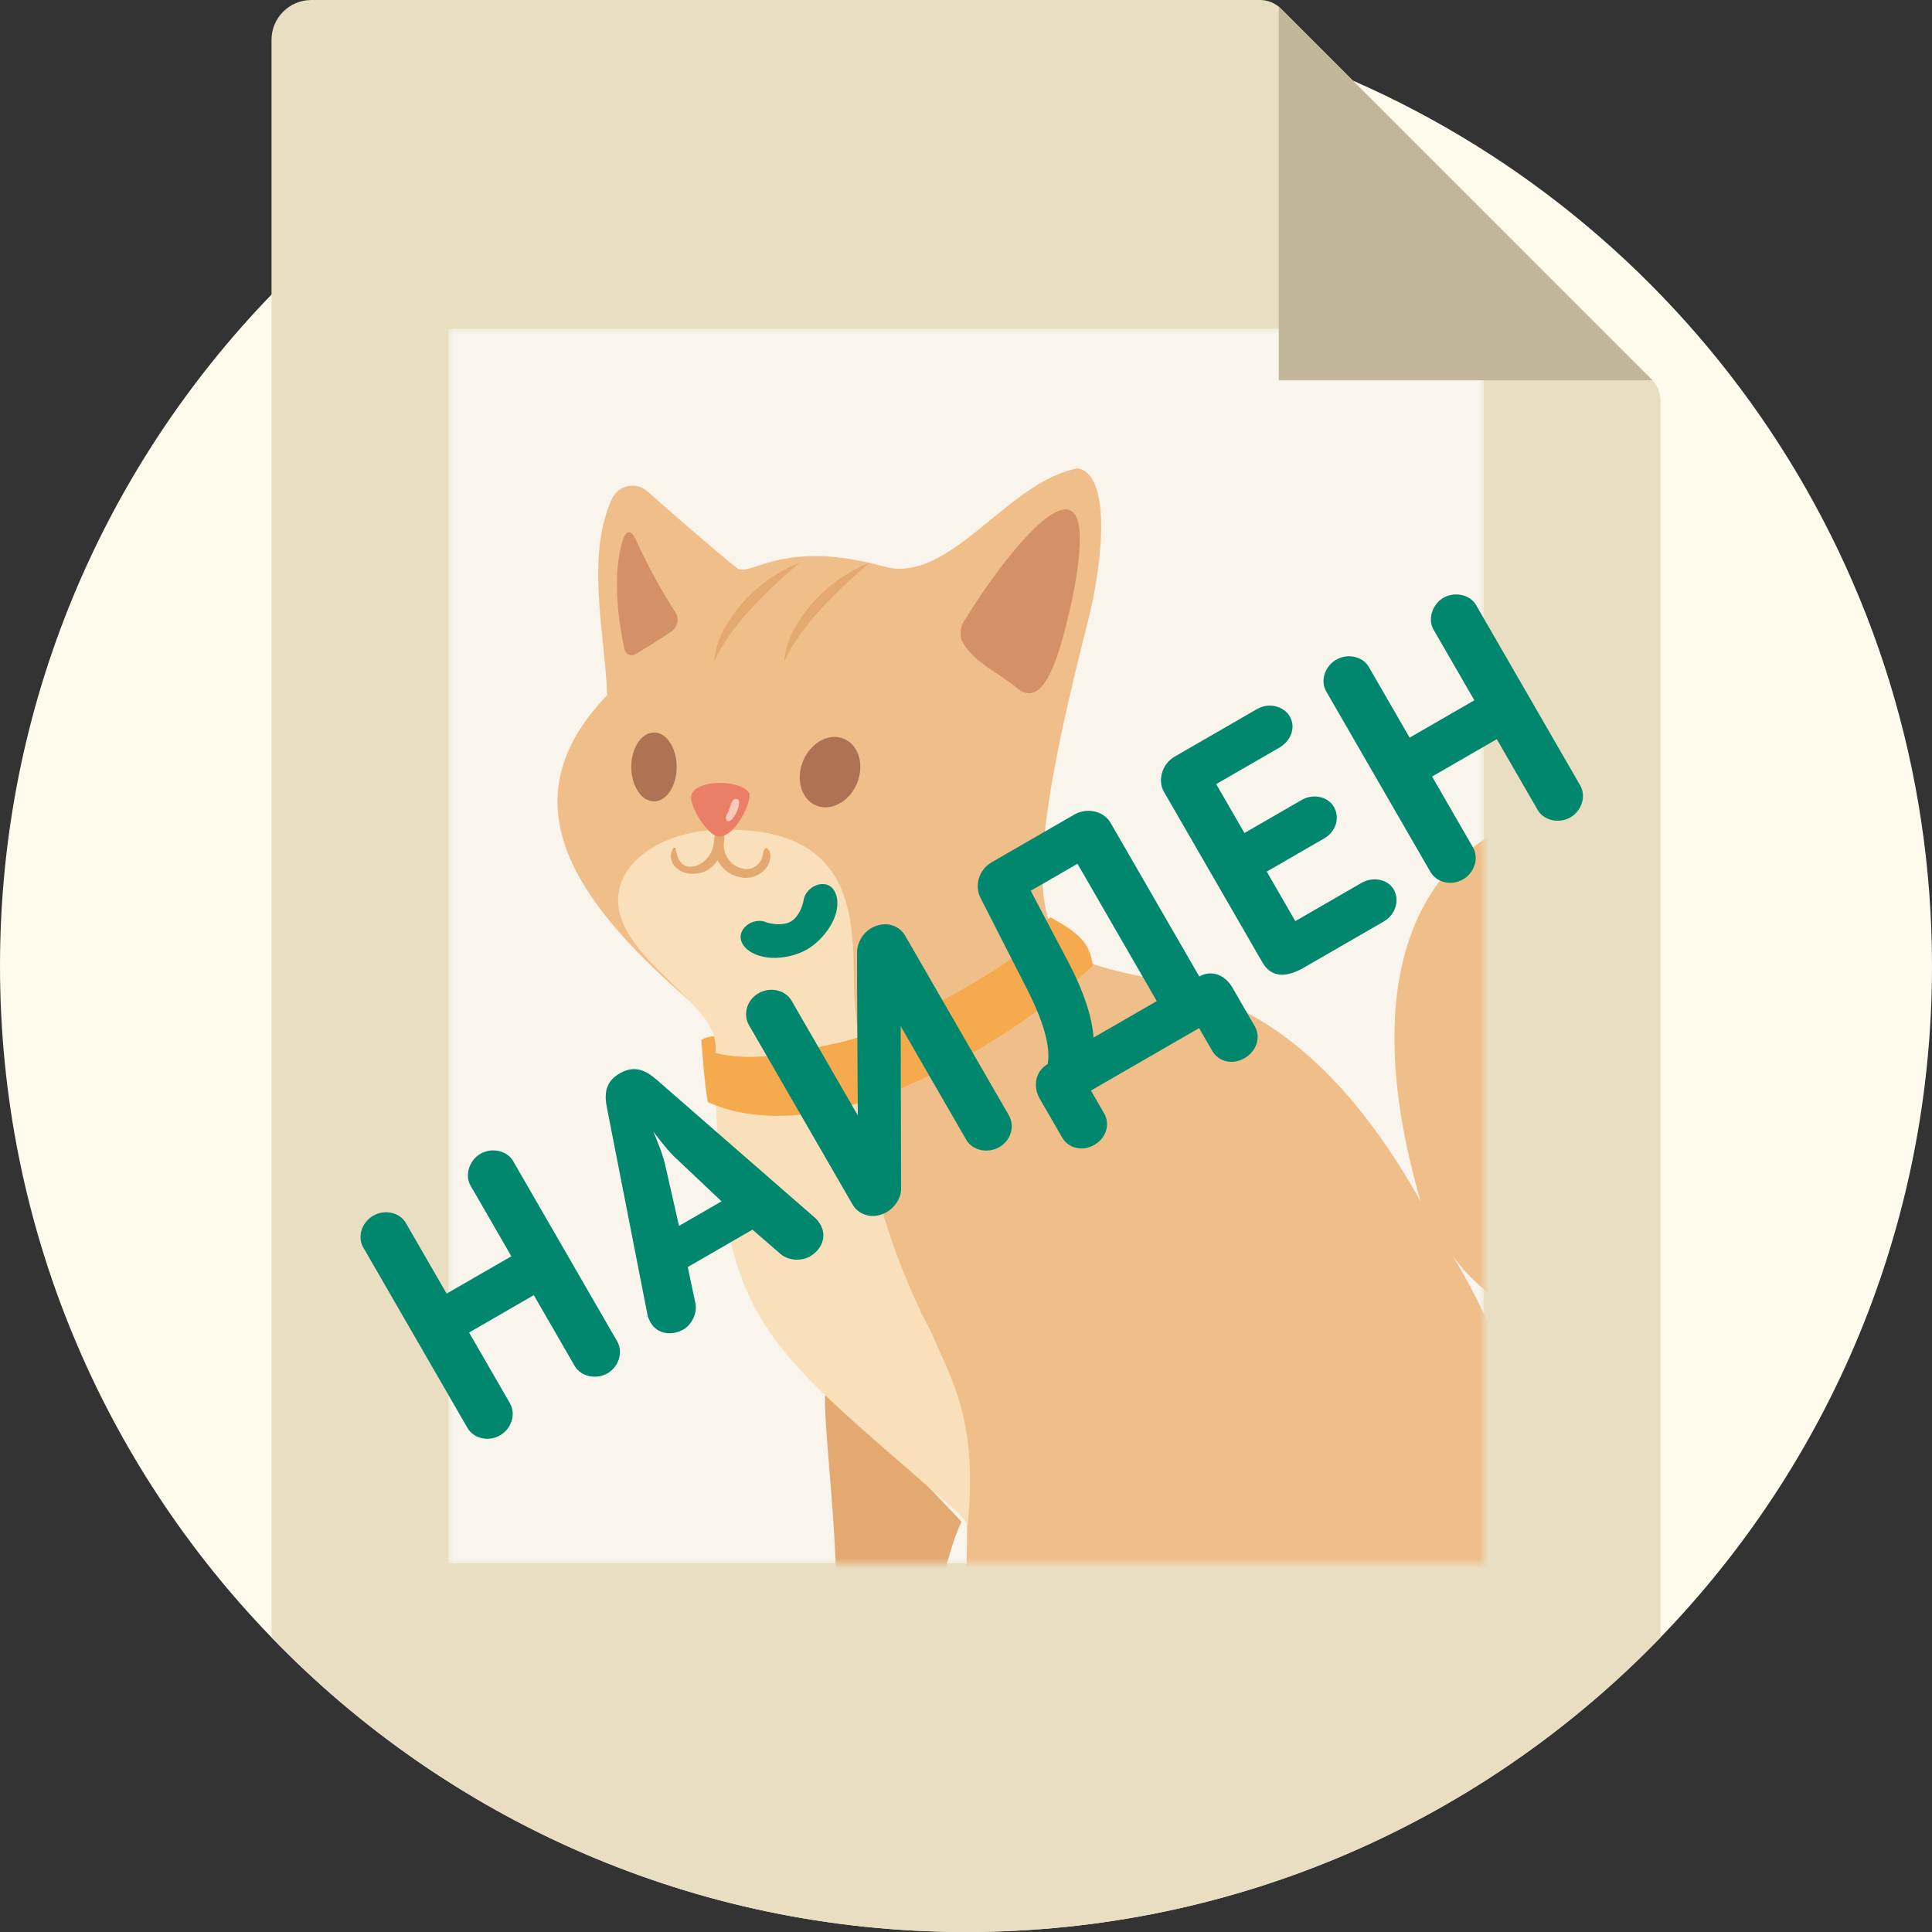 <svg width="194" height="194" viewBox="0 0 194 194" fill="none" xmlns="http://www.w3.org/2000/svg">
<rect x="0" y="0" width="194" height="194" fill="#333333" stroke="none"/>
<path d="M194 97C194 123.198 183.615 146.977 166.733 164.425C149.095 182.661 124.374 194 97 194C69.626 194 44.901 182.661 27.263 164.421C10.385 146.973 0 123.194 0 97C0 70.806 10.385 47.027 27.263 29.579C44.901 11.339 69.626 0 97 0C110.813 0 123.95 2.886 135.84 8.089L135.844 8.092C170.079 23.07 194 57.242 194 97Z" fill="#FFFAEC"/>
<path d="M165.857 38.104C166.419 38.666 166.735 39.429 166.735 40.225V164.425C149.097 182.661 124.376 194 97.002 194C69.628 194 44.903 182.661 27.265 164.421V4C27.265 1.791 29.056 0 31.265 0H126.514C127.31 0 128.073 0.316 128.636 0.879L135.842 8.089L165.857 38.104Z" fill="#E9DEC2"/>
<g opacity="0.71">
<mask id="mask0" mask-type="alpha" maskUnits="userSpaceOnUse" x="45" y="33" width="104" height="124">
<path d="M149 33H45V157H149V33Z" fill="white"/>
</mask>
<g mask="url(#mask0)">
<path d="M149 33H45V157H149V33Z" fill="white"/>
<path d="M89.25 76.809C89.45 77.229 89.08 77.309 88.85 77.449C88.127 77.897 87.342 78.234 86.52 78.449C86.16 78.769 85.77 78.569 85.39 78.539C84.875 78.49 84.368 78.379 83.88 78.209C83.392 78.122 82.942 77.888 82.59 77.539L82.23 77.269C80.13 75.539 80.14 75.459 81.23 72.889C81.597 72.018 82.163 71.244 82.881 70.629C83.6 70.015 84.452 69.577 85.37 69.349C86.09 69.129 86.43 69.249 86.37 70.059C86.389 70.266 86.439 70.468 86.52 70.659C86.97 70.809 87.01 71.229 87.09 71.589C87.382 73.229 88.068 74.773 89.09 76.089C89.179 76.189 89.241 76.309 89.27 76.439C89.29 76.562 89.283 76.689 89.25 76.809Z" fill="#EEEEF7"/>
<path d="M89.25 76.811C87.662 75.135 86.689 72.971 86.49 70.671C86.49 70.431 86.49 70.201 86.49 69.961C86.49 68.651 86.49 68.711 87.84 68.631C89.394 68.607 90.942 68.823 92.43 69.271C92.77 69.312 93.083 69.479 93.308 69.737C93.534 69.995 93.655 70.328 93.65 70.671C93.692 71.624 93.541 72.576 93.206 73.47C92.871 74.363 92.359 75.18 91.7 75.871C91.4 76.191 91.03 76.471 90.7 76.781C90.23 77.281 89.75 77.371 89.25 76.811Z" fill="#49464A"/>
<path d="M82.58 77.529L83.82 78.099C83.824 78.109 83.827 78.119 83.827 78.129C83.827 78.14 83.824 78.15 83.82 78.159C83.825 78.182 83.825 78.206 83.82 78.229V78.299C83.239 78.227 82.678 78.04 82.17 77.749L82.58 77.529Z" fill="#E6A25F"/>
<path d="M85.26 78.42H86.52L86.7 78.77C86.213 78.821 85.72 78.759 85.26 78.59C85.16 78.537 85.16 78.48 85.26 78.42Z" fill="#E6A25F"/>
<path d="M96.55 152.821C93.3 159.291 91.33 183.271 84.44 183.511C82.33 183.061 70.23 185.741 71.23 183.091C71.89 177.901 78.47 178.721 81.07 175.541C86.97 168.281 81.96 142.201 82.98 139.061C83.59 139.351 96.36 152.461 96.55 152.821Z" fill="#E09451"/>
<path d="M177.54 146.039C177.2 143.569 168.45 131.039 168.45 131.039C150.62 108.689 165.55 110.279 173.25 91.439C174.03 75.929 128.83 72.909 142.65 120.629C118.65 77.939 94.4 120.459 109.2 62.569C110.87 56.019 111.52 47.569 108.2 47.029C101.04 48.389 95.4 58.749 88.72 56.879C78.32 53.979 75.18 58.179 73.93 56.989C71.46 54.989 67.41 51.469 65.01 49.339C64.748 49.106 64.436 48.938 64.098 48.846C63.761 48.755 63.406 48.743 63.063 48.812C62.719 48.88 62.397 49.028 62.12 49.243C61.844 49.458 61.621 49.734 61.47 50.049C58.78 55.799 60.75 63.679 60.97 69.799C41.97 89.509 83.05 106.459 87.56 118.509C88.18 122.361 89.363 126.101 91.07 129.609C100.54 143.359 95.82 160.469 96.66 176.059C97.47 180.639 92.33 180.259 91.31 184.329C90.21 187.149 94.58 185.649 96.02 185.879C98.42 185.239 104.81 187.209 105.02 184.069C104.6 177.169 105.23 170.599 108.78 164.539C109.71 162.829 117.78 171.859 119.37 173.269C114.23 172.349 110.37 176.329 110.37 181.269C110.25 182.519 110.61 182.789 111.87 182.809C124.67 183.039 140.19 185.189 148.81 173.359C149.31 172.409 149.59 172.249 150.58 172.609C166.57 178.439 182.33 161.909 177.54 146.039ZM144.93 124.669C144.54 124.089 144.23 123.479 143.88 122.879C144.44 123.879 145.01 124.879 145.63 125.759C145.35 125.399 145.18 124.989 144.93 124.669ZM168.1 152.669C166.15 157.669 158.54 163.229 154.39 158.839C155.39 147.309 151.75 135.839 145.85 126.059C152.12 135.209 171.83 138.759 168.1 152.669Z" fill="#F3B171"/>
<path d="M72.66 93.671C72.37 93.951 70.84 91.741 69.78 93.561C69.69 93.711 69.66 93.951 69.4 93.881C69.14 93.811 69.18 93.531 69.25 93.331C69.422 92.628 69.832 92.006 70.41 91.571C70.78 89.741 69.18 83.341 70.76 83.431C72.34 83.521 70.67 90.271 71.02 91.571C71.77 92.061 72.95 93.361 72.66 93.671Z" fill="#C97240"/>
<path d="M63.83 65.67C63.73 65.737 63.616 65.778 63.497 65.789C63.378 65.801 63.258 65.784 63.148 65.738C63.037 65.693 62.939 65.621 62.863 65.529C62.787 65.437 62.734 65.327 62.71 65.21C62.08 62.21 61.47 57.9 62.49 54.39C62.97 52.73 63.6 53.62 63.88 54.27C65.023 56.774 66.343 59.194 67.83 61.51C68.017 61.82 68.079 62.191 68 62.544C67.922 62.898 67.711 63.208 67.41 63.41C66.8 63.82 66.19 64.22 65.59 64.6C64.99 64.98 64.42 65.32 63.83 65.67Z" fill="#C97240"/>
<path d="M107.63 60.32C106.69 64.44 105.11 71.53 102.19 69.14C100.12 67.44 97.69 66.48 96.59 64.34C96.458 63.98 96.421 63.593 96.482 63.214C96.543 62.836 96.701 62.48 96.94 62.18C100.11 56.83 111.52 41.35 107.63 60.32Z" fill="#C97240"/>
<path d="M89.24 123.67C85.94 113.57 86.86 109.46 85.89 101.4C85.18 95.56 88.2 82.59 71.8 83.34C66.43 83.58 61.95 86.56 62.07 90.54C62.23 96.27 71.83 100.72 71.83 104.96C71.83 133.28 76 134.1 95.66 151.44C97.26 152.85 97.16 153.31 97.16 153.31C98.56 138.67 93.56 136.85 89.24 123.67Z" fill="#FFE2B7"/>
<path fill-rule="evenodd" clip-rule="evenodd" d="M77.18 85.399C77.05 84.979 76.7 85.159 76.65 85.579C76.47 87.109 75.08 87.799 73.65 86.809C73.347 86.574 73.1 86.273 72.93 85.929C72.759 85.584 72.67 85.204 72.67 84.819C72.742 84.427 72.758 84.026 72.72 83.629C72.67 83.189 71.88 83.439 71.8 83.759C71.752 83.974 71.719 84.191 71.7 84.409C71.684 84.95 71.512 85.474 71.205 85.919C70.898 86.365 70.469 86.712 69.97 86.919C68.4 87.439 67.97 86.099 67.82 85.139C67.82 85.079 67.66 85.139 67.63 85.139C67.471 85.373 67.381 85.647 67.37 85.929C67.356 86.209 67.422 86.486 67.56 86.729C67.787 87.072 68.104 87.347 68.476 87.523C68.848 87.699 69.26 87.77 69.67 87.729C70.15 87.731 70.622 87.607 71.039 87.37C71.456 87.133 71.805 86.792 72.05 86.379C72.268 86.812 72.581 87.189 72.965 87.484C73.35 87.778 73.796 87.982 74.27 88.079C75.9 88.509 77.78 87.079 77.27 85.389" fill="#E09451"/>
<path d="M72.12 83.999C70.98 83.829 69.32 80.999 69.39 80.049C69.52 78.269 74.11 78.189 75.19 79.559C75.66 80.159 73.88 84.149 72.12 83.999Z" fill="#EB5842"/>
<path d="M73.97 81.539C74.24 80.939 74.3 80.359 74.09 80.269C73.39 79.969 73.39 81.139 73.03 81.699C72.81 82.039 72.88 82.369 73.08 82.459C73.28 82.549 73.69 82.149 73.97 81.539Z" fill="#FFC1B7"/>
<path d="M80.26 56.539C78.568 57.945 76.965 59.454 75.46 61.059C74.73 61.859 74.05 62.709 73.4 63.579C72.75 64.468 72.184 65.415 71.71 66.409C71.808 65.27 72.149 64.165 72.71 63.169C74.372 60.154 77.03 57.81 80.23 56.539H80.26Z" fill="#E09451"/>
<path d="M87.3 56.539C85.608 57.945 84.005 59.454 82.5 61.059C81.77 61.862 81.082 62.704 80.44 63.579C79.79 64.468 79.225 65.415 78.75 66.409C78.848 65.27 79.189 64.165 79.75 63.169C81.412 60.154 84.07 57.81 87.27 56.539H87.3Z" fill="#E09451"/>
<path d="M65.67 80.471C66.929 80.471 67.95 78.922 67.95 77.011C67.95 75.1 66.929 73.551 65.67 73.551C64.411 73.551 63.39 75.1 63.39 77.011C63.39 78.922 64.411 80.471 65.67 80.471Z" fill="#964826"/>
<path d="M86.056 78.654C86.822 76.802 86.231 74.798 84.736 74.18C83.241 73.561 81.407 74.561 80.641 76.413C79.874 78.266 80.465 80.269 81.96 80.888C83.456 81.507 85.289 80.507 86.056 78.654Z" fill="#964826"/>
<path fill-rule="evenodd" clip-rule="evenodd" d="M70.417 104.401C70.636 106.872 70.678 108.16 71.067 110.667C82.598 115.791 100.18 105.632 109.732 96.984C109.448 94.541 108.148 93.621 105.508 92.117L104.641 92.639L105.508 93.415C100.06 97.705 91.177 102.985 84.413 104.659C80.164 105.534 76.059 106.779 71.851 105.73C71.851 105.73 71.887 105.18 71.851 104.835C71.819 104.525 71.696 104.059 71.696 104.059C71.244 104.063 70.802 104.189 70.417 104.421" fill="#F9971E"/>
</g>
</g>
<path d="M61.976 134.693L51.514 116.571C50.915 115.534 49.38 115.2 48.251 115.852C47.122 116.504 46.644 118 47.242 119.037L51.346 126.146L44.848 129.898L40.744 122.789C40.145 121.752 38.641 121.4 37.481 122.07C36.291 122.757 35.874 124.218 36.473 125.255L46.936 143.377C47.552 144.445 49.026 144.814 50.216 144.127C51.376 143.458 51.823 141.979 51.207 140.911L47.103 133.803L53.601 130.051L57.705 137.159C58.322 138.227 59.857 138.561 60.986 137.909C62.145 137.24 62.593 135.761 61.976 134.693Z" fill="#00876D"/>
<path d="M69.06 127.227L75.559 123.475L78.405 125.94C79.204 126.618 80.515 126.634 81.308 126.176C82.559 125.454 83.046 124.115 82.377 122.956C82.289 122.803 82.047 122.455 81.898 122.337L65.927 108.413C64.795 107.439 63.691 106.937 62.227 107.783C60.763 108.628 60.663 109.865 60.954 111.284L65.027 132.078C65.054 132.266 65.235 132.649 65.323 132.802C65.992 133.961 67.457 134.173 68.647 133.486C69.379 133.064 70.038 131.951 69.833 130.89L69.06 127.227ZM72.452 120.632L68.181 123.098L66.786 116.947C66.55 115.904 66.033 114.656 65.609 113.64C66.277 114.516 67.099 115.587 67.884 116.313L72.452 120.632Z" fill="#00876D"/>
<path d="M79.41 92.533C78.861 92.85 77.996 92.902 77.034 92.644C76.465 92.363 75.775 92.436 75.256 92.735C74.432 93.211 73.926 94.235 74.9 95.219C76.471 96.671 79.384 96.291 81.031 95.34C82.678 94.389 84.525 92.021 83.992 89.969C83.627 88.634 82.487 88.561 81.663 89.036C81.114 89.353 80.736 89.897 80.665 90.548C80.437 91.493 79.96 92.216 79.41 92.533ZM89.053 121.705C87.711 122.48 86.249 122.063 85.598 120.934L75.205 102.934C74.589 101.866 74.976 100.422 76.165 99.735C77.325 99.066 78.86 99.4 79.476 100.468L86.135 112C86.106 105.468 86.058 101.793 86.061 95.527C86.101 94.609 86.66 93.676 87.484 93.201C88.765 92.461 90.222 92.799 90.909 93.989L101.301 111.989C101.918 113.057 101.531 114.501 100.341 115.188C99.182 115.857 97.647 115.523 97.03 114.455L90.442 103.045L90.481 119.457C90.454 120.327 89.846 121.247 89.053 121.705Z" fill="#00876D"/>
<path d="M107.379 96.806L103.496 89.447L108.195 86.735L116.156 100.525L109.81 104.188C109.648 102.004 108.771 99.5 107.379 96.806ZM105.204 106.848C103.922 107.588 103.715 109.131 104.402 110.321L106.657 114.226C107.291 115.324 108.699 115.65 109.889 114.963C111.079 114.276 111.501 112.894 110.867 111.795L109.546 109.507L120.407 103.237L121.728 105.525C122.362 106.623 123.77 106.949 124.96 106.262C126.181 105.557 126.633 104.157 125.999 103.059L123.744 99.154C123.057 97.964 121.709 97.319 120.427 98.059L111.515 82.621C110.828 81.431 109.148 81.059 107.867 81.799L99.569 86.59C98.287 87.329 97.831 88.935 98.457 90.16L103.072 99.211C104.734 102.441 105.524 105.077 105.204 106.848Z" fill="#00876D"/>
<path d="M139.946 89.312C139.347 88.275 137.847 88.001 136.718 88.653L130.067 92.493L127.196 87.52L132.962 84.191C134.152 83.504 134.574 82.122 133.94 81.023C133.306 79.925 131.793 79.7 130.725 80.317L124.959 83.646L122.123 78.734L128.469 75.07C129.628 74.401 130.147 73.044 129.512 71.946C128.896 70.878 127.391 70.526 126.232 71.195L117.964 75.969C116.622 76.744 116.249 78.424 116.866 79.491L126.782 96.668C127.733 98.315 129.375 98.059 130.87 97.195L138.955 92.528C140.114 91.859 140.58 90.41 139.946 89.312Z" fill="#00876D"/>
<path d="M158.674 78.865L148.211 60.743C147.612 59.706 146.077 59.372 144.948 60.024C143.819 60.675 143.341 62.172 143.94 63.209L148.044 70.318L141.546 74.069L137.442 66.961C136.843 65.924 135.338 65.572 134.179 66.241C132.989 66.928 132.571 68.39 133.17 69.427L143.633 87.549C144.25 88.617 145.724 88.986 146.914 88.299C148.073 87.63 148.521 86.151 147.904 85.083L143.8 77.975L150.298 74.223L154.403 81.331C155.019 82.399 156.554 82.733 157.683 82.081C158.842 81.412 159.29 79.933 158.674 78.865Z" fill="#00876D"/>
<path d="M165.934 38.188H128.406L128.406 0.654L165.934 38.188Z" fill="#C1B69A"/>
</svg>
